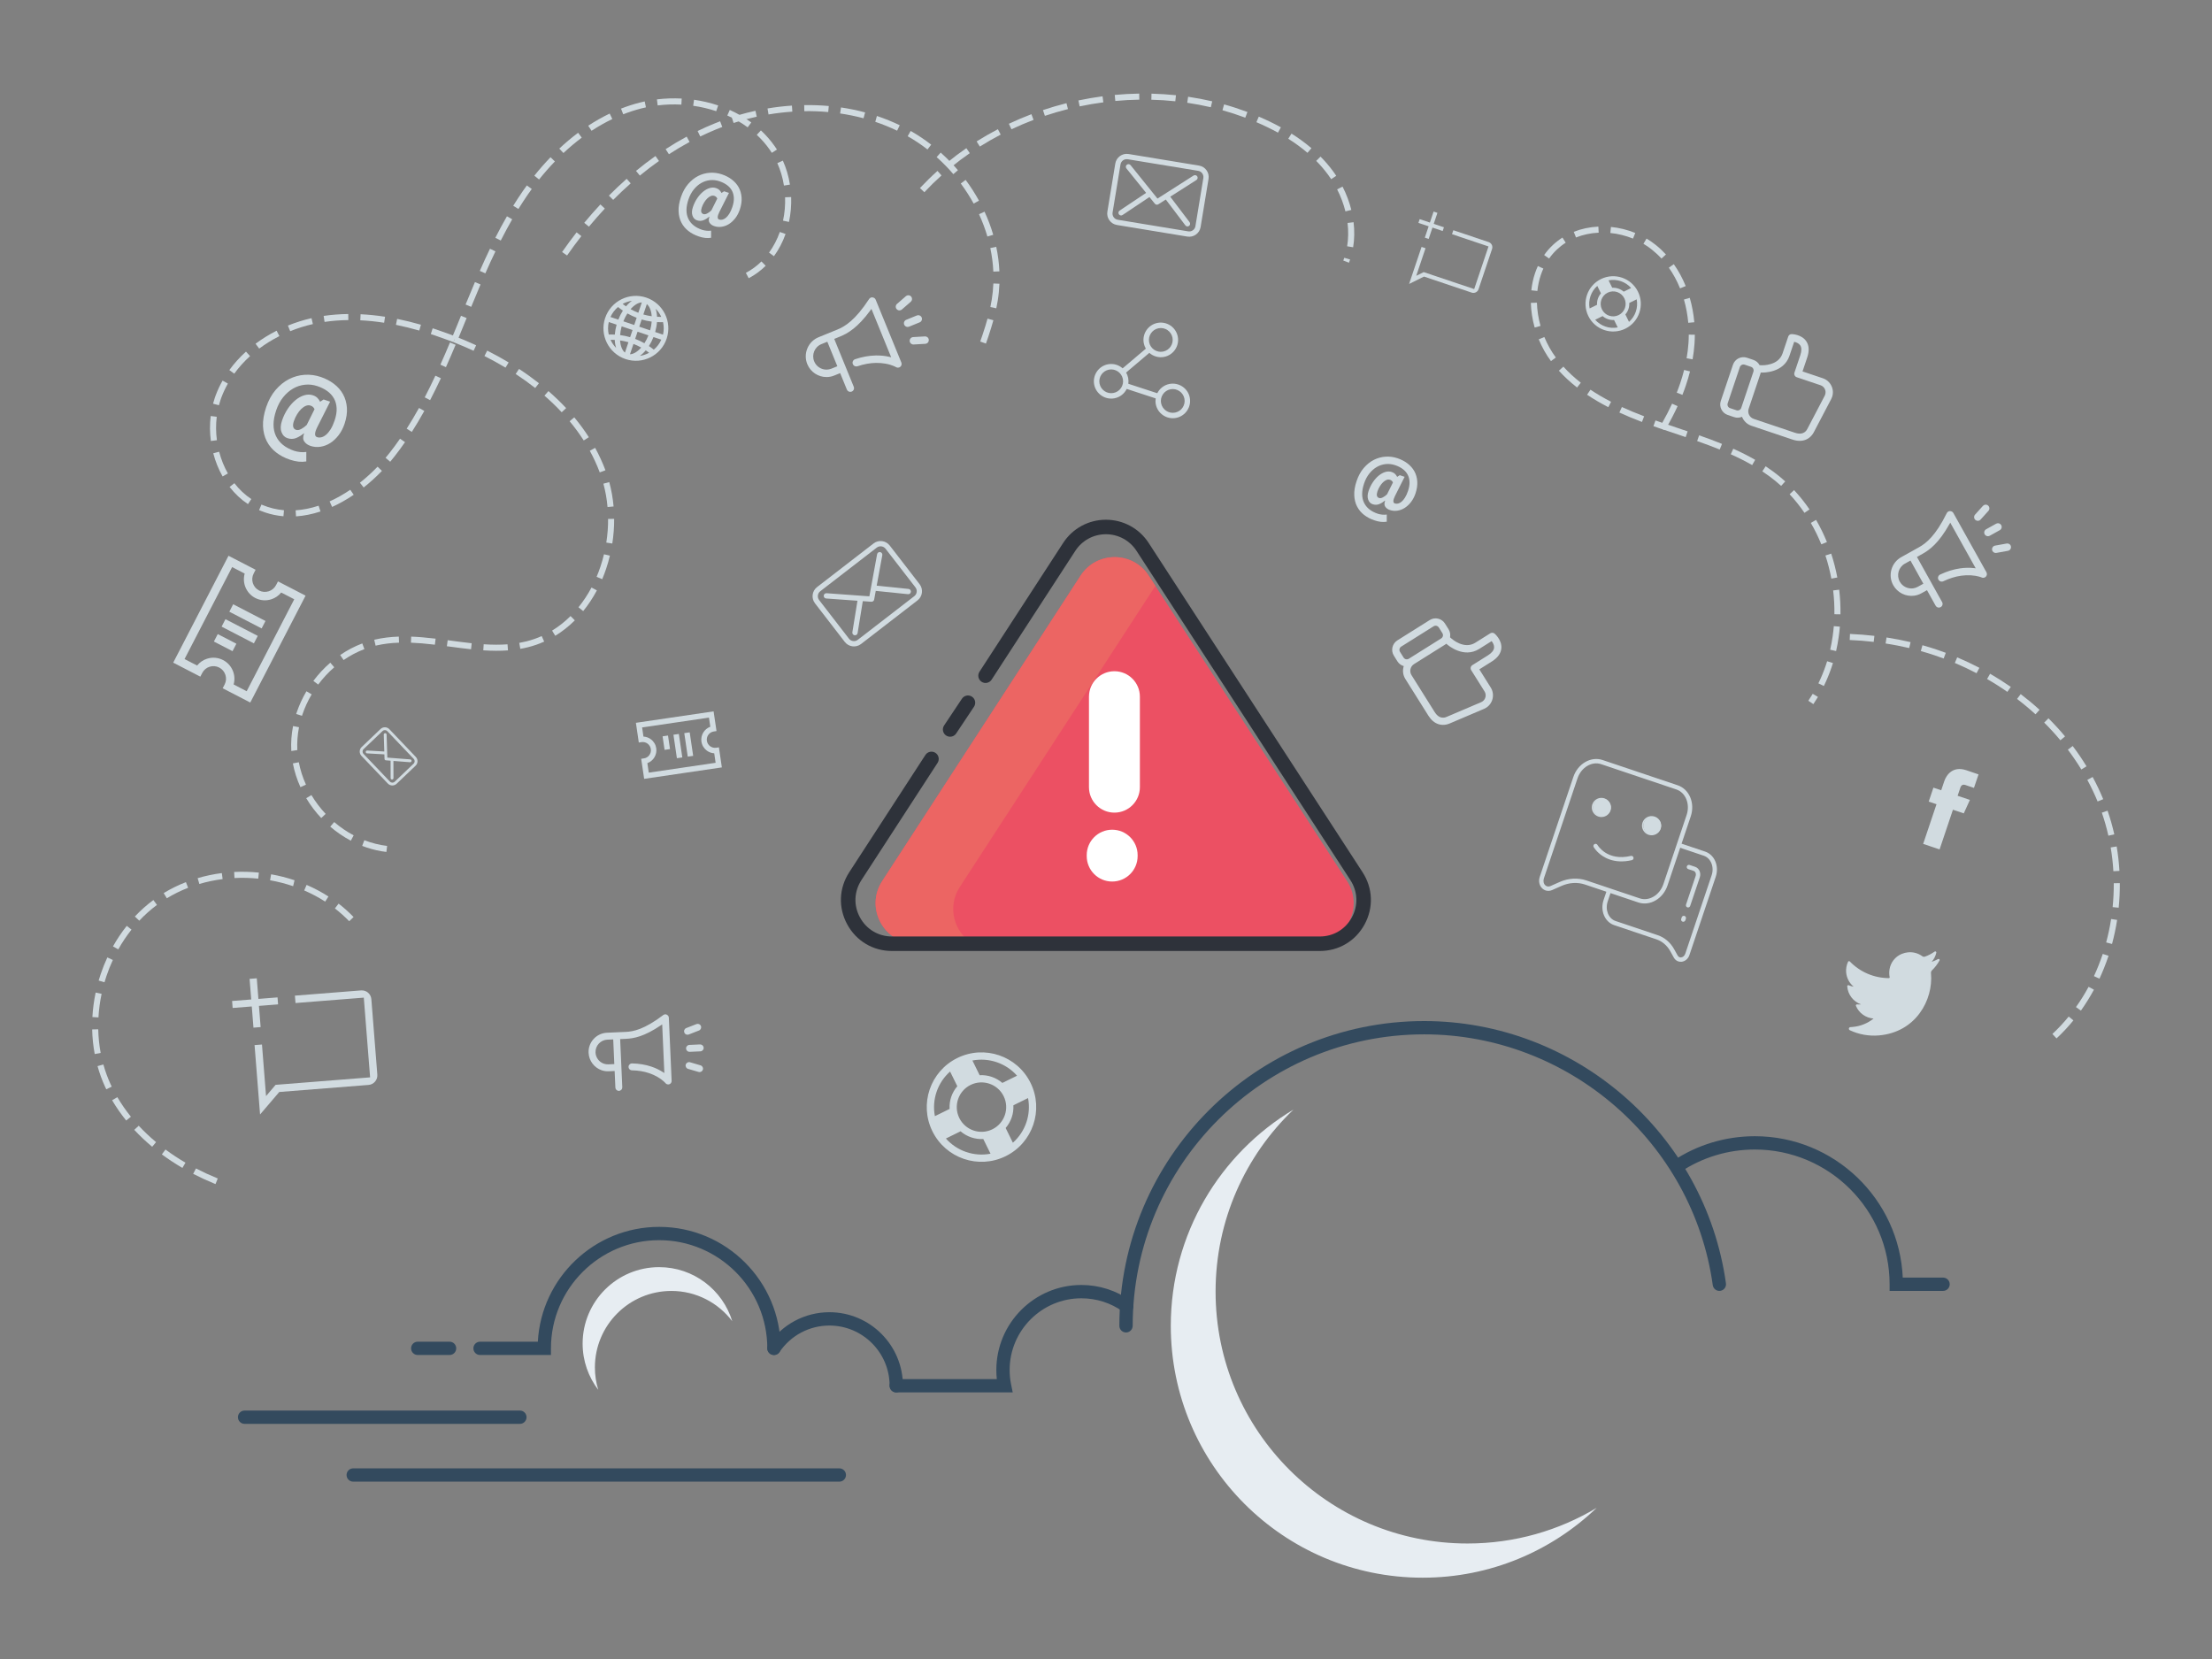 <?xml version="1.0" encoding="utf-8"?>
<!-- Generator: Adobe Illustrator 21.0.2, SVG Export Plug-In . SVG Version: 6.00 Build 0)  -->
<svg version="1.1" id="Layer_1" xmlns="http://www.w3.org/2000/svg" xmlns:xlink="http://www.w3.org/1999/xlink" x="0px" y="0px"
	 viewBox="0 0 120 90" style="enable-background:new 0 0 120 90;" xml:space="preserve">
<rect x="0" y="0" width="120" height="90" fill="#808080" stroke="none"/>
<style type="text/css">
	.st0{fill:#334A5E;}
	.st1{fill:#E7EDF2;}
	.st2{fill:#EC5063;}
	.st3{fill:#EC6563;}
	.st4{fill:#2E323A;}
	.st5{fill:#FFFFFF;}
	.st6{fill:#D1DBE0;}
</style>
<g>
	<g>
		<path class="st0" d="M61.086,72.286c-0.2,0-0.361-0.161-0.361-0.361c0-9.116,7.417-16.533,16.533-16.533
			c8.203,0,15.242,6.117,16.374,14.228c0.028,0.197-0.11,0.38-0.308,0.407c-0.194,0.029-0.38-0.11-0.407-0.308
			c-1.082-7.756-7.814-13.606-15.658-13.606c-8.718,0-15.811,7.093-15.811,15.811C61.447,72.124,61.285,72.286,61.086,72.286z"/>
	</g>
	<g>
		<path class="st0" d="M105.41,70.031h-2.9v-0.361c0-4.03-3.279-7.309-7.309-7.309c-1.446,0-2.843,0.421-4.041,1.218
			c-0.166,0.11-0.39,0.066-0.501-0.101c-0.11-0.166-0.065-0.39,0.101-0.501c1.317-0.876,2.852-1.338,4.441-1.338
			c4.307,0,7.834,3.409,8.023,7.67h2.186c0.2,0,0.361,0.161,0.361,0.361S105.61,70.031,105.41,70.031z"/>
	</g>
	<g>
		<path class="st0" d="M54.94,75.537h-6.318c-0.2,0-0.361-0.162-0.361-0.361c0-0.2,0.161-0.361,0.361-0.361h5.455
			c-0.018-0.164-0.026-0.33-0.026-0.495c0-2.542,2.068-4.611,4.611-4.611c0.964,0,1.888,0.295,2.671,0.852
			c0.163,0.116,0.2,0.341,0.085,0.504c-0.116,0.162-0.341,0.2-0.504,0.085c-0.66-0.47-1.439-0.718-2.252-0.718
			c-2.144,0-3.889,1.744-3.889,3.889c0,0.264,0.026,0.528,0.079,0.784L54.94,75.537z"/>
	</g>
	<g>
		<path class="st0" d="M41.987,73.508c-0.2,0-0.361-0.161-0.361-0.361c0-3.236-2.633-5.868-5.869-5.868
			c-3.236,0-5.868,2.633-5.868,5.868v0.361h-3.847c-0.2,0-0.361-0.161-0.361-0.361c0-0.2,0.162-0.361,0.361-0.361h3.135
			c0.188-3.467,3.068-6.229,6.581-6.229c3.634,0,6.591,2.956,6.591,6.59C42.348,73.347,42.186,73.508,41.987,73.508z"/>
	</g>
	<g>
		<path class="st0" d="M48.622,75.537c-0.2,0-0.361-0.162-0.361-0.361c0-1.801-1.465-3.266-3.266-3.266
			c-1.087,0-2.1,0.538-2.708,1.44c-0.111,0.165-0.336,0.208-0.501,0.097c-0.165-0.112-0.209-0.336-0.097-0.501
			c0.744-1.101,1.98-1.759,3.307-1.759c2.199,0,3.988,1.789,3.988,3.988C48.983,75.376,48.822,75.537,48.622,75.537z"/>
	</g>
	<g>
		<path class="st1" d="M70.171,60.194c-2.602,2.488-4.226,5.991-4.226,9.875c0,7.547,6.118,13.665,13.665,13.665
			c2.563,0,4.96-0.707,7.009-1.934c-2.453,2.346-5.776,3.789-9.439,3.789c-7.547,0-13.665-6.118-13.665-13.665
			C63.515,66.941,66.185,62.581,70.171,60.194z"/>
	</g>
	<g>
		<path class="st1" d="M36.423,70.033c-2.292,0-4.15,1.858-4.15,4.15c0,0.423,0.064,0.831,0.182,1.216
			c-0.53-0.697-0.848-1.564-0.848-2.507c0-2.292,1.858-4.15,4.15-4.15c1.869,0,3.448,1.236,3.968,2.934
			C38.967,70.679,37.772,70.033,36.423,70.033z"/>
	</g>
	<g>
		<path class="st0" d="M24.389,73.508h-1.727c-0.2,0-0.361-0.161-0.361-0.361c0-0.2,0.161-0.361,0.361-0.361h1.727
			c0.2,0,0.361,0.162,0.361,0.361C24.75,73.347,24.589,73.508,24.389,73.508z"/>
	</g>
	<g>
		<path class="st0" d="M28.204,77.244H13.269c-0.2,0-0.361-0.161-0.361-0.361s0.161-0.361,0.361-0.361h14.935
			c0.2,0,0.361,0.161,0.361,0.361S28.404,77.244,28.204,77.244z"/>
	</g>
	<g>
		<path class="st0" d="M45.533,80.379H19.162c-0.2,0-0.361-0.161-0.361-0.361s0.161-0.361,0.361-0.361h26.371
			c0.2,0,0.361,0.161,0.361,0.361S45.733,80.379,45.533,80.379z"/>
	</g>
	<g>
		<g>
			<path class="st2" d="M62.315,31.227l10.763,16.57c0.951,1.465-0.1,3.401-1.846,3.401H49.706c-1.747,0-2.798-1.936-1.846-3.401
				l10.763-16.57C59.491,29.891,61.447,29.891,62.315,31.227z"/>
		</g>
		<g>
			<path class="st3" d="M52.07,48.116l10.608-16.33l-0.363-0.559c-0.868-1.336-2.825-1.336-3.693,0l-10.763,16.57
				c-0.951,1.465,0.1,3.401,1.846,3.401h3.063C51.773,50.588,51.354,49.219,52.07,48.116z"/>
		</g>
		<g>
			<path class="st4" d="M71.598,51.591H48.392c-1.031,0-1.94-0.541-2.432-1.447c-0.492-0.905-0.45-1.963,0.112-2.827l4.131-6.36
				c0.118-0.182,0.362-0.235,0.544-0.116c0.182,0.118,0.234,0.362,0.116,0.544l-4.131,6.36c-0.402,0.619-0.432,1.375-0.08,2.023
				c0.352,0.648,1.003,1.036,1.74,1.036h23.206c0.737,0,1.388-0.387,1.74-1.036c0.352-0.648,0.322-1.404-0.08-2.023L61.655,29.883
				c-0.367-0.564-0.987-0.901-1.66-0.901c-0.673,0-1.294,0.337-1.66,0.901l-4.54,6.988c-0.118,0.182-0.361,0.235-0.544,0.116
				c-0.182-0.118-0.234-0.362-0.116-0.544l4.54-6.988c0.512-0.789,1.38-1.26,2.32-1.26c0.94,0,1.808,0.471,2.32,1.26l11.603,17.862
				c0.561,0.864,0.603,1.921,0.112,2.827C73.538,51.05,72.629,51.591,71.598,51.591z"/>
		</g>
		<path class="st5" d="M60.457,36.414c-0.763,0-1.381,0.618-1.381,1.381v4.909c0,0.763,0.618,1.381,1.381,1.381
			c0.763,0,1.381-0.618,1.381-1.381v-4.909C61.838,37.033,61.22,36.414,60.457,36.414z M60.335,45.011
			c-0.763,0-1.381,0.618-1.381,1.381v0.05c0,0.763,0.618,1.381,1.381,1.381c0.763,0,1.381-0.618,1.381-1.381v-0.05
			C61.716,45.629,61.098,45.011,60.335,45.011z"/>
		<g>
			<path class="st4" d="M51.544,39.967c-0.075,0-0.151-0.022-0.218-0.066c-0.181-0.12-0.229-0.365-0.109-0.545l0.968-1.452
				c0.12-0.18,0.364-0.23,0.545-0.109c0.181,0.12,0.229,0.365,0.109,0.545l-0.968,1.452C51.796,39.906,51.672,39.967,51.544,39.967z
				"/>
		</g>
	</g>
	<g>
		<g>
			<g>
				<path class="st6" d="M91.54,49.224c-0.062-0.021-0.095-0.088-0.074-0.15l0.52-1.546c0.041-0.121-0.005-0.247-0.102-0.28
					l-0.299-0.1c-0.062-0.021-0.095-0.088-0.074-0.15c0.021-0.062,0.088-0.095,0.15-0.074l0.299,0.1
					c0.221,0.074,0.334,0.334,0.251,0.579l-0.52,1.546C91.669,49.211,91.602,49.245,91.54,49.224z"/>
			</g>
			<g>
				<path class="st6" d="M91.279,50c-0.062-0.021-0.095-0.088-0.074-0.15l0.029-0.088c0.021-0.062,0.088-0.095,0.15-0.074
					c0.062,0.021,0.095,0.088,0.075,0.15l-0.029,0.088C91.408,49.987,91.341,50.021,91.279,50z"/>
			</g>
			<g>
				<path class="st6" d="M92.502,46.198l-1.389-0.467l-0.075,0.224l1.389,0.467c0.389,0.131,0.581,0.61,0.427,1.067l-1.429,4.249
					c-0.038,0.113-0.128,0.192-0.228,0.201c-0.045,0.004-0.131-0.004-0.186-0.104l-0.191-0.345c-0.2-0.362-0.516-0.631-0.887-0.756
					l-2.287-0.769c-0.389-0.131-0.581-0.61-0.427-1.068l0.188-0.559l-0.224-0.075l-0.188,0.559
					c-0.196,0.581,0.063,1.195,0.576,1.367l2.287,0.769c0.315,0.106,0.584,0.335,0.755,0.646l0.191,0.345
					c0.056,0.101,0.14,0.172,0.24,0.206c0.055,0.018,0.114,0.025,0.175,0.02c0.194-0.018,0.363-0.159,0.431-0.362l1.429-4.249
					C93.273,46.984,93.015,46.371,92.502,46.198z"/>
			</g>
			<g>
				<path class="st6" d="M83.847,48.306c-0.062-0.021-0.121-0.055-0.173-0.103c-0.165-0.151-0.222-0.399-0.143-0.632l1.823-5.423
					c0.242-0.718,0.952-1.13,1.584-0.918l4.076,1.371c0.632,0.212,0.95,0.97,0.708,1.688l-1.261,3.751
					c-0.242,0.718-0.952,1.13-1.584,0.918l-2.891-0.972c-0.406-0.136-0.859-0.11-1.276,0.075l-0.502,0.222
					C84.087,48.337,83.961,48.344,83.847,48.306z M86.863,41.456c-0.508-0.171-1.084,0.174-1.284,0.769l-1.823,5.423
					c-0.048,0.144-0.018,0.294,0.078,0.381c0.076,0.069,0.178,0.084,0.278,0.039l0.502-0.222c0.472-0.209,0.986-0.238,1.448-0.083
					l2.891,0.972c0.508,0.171,1.084-0.174,1.284-0.769l1.261-3.751c0.2-0.595-0.051-1.218-0.559-1.388L86.863,41.456z"/>
			</g>
			<g>
				<path class="st6" d="M87.341,46.633c-0.159-0.053-0.29-0.122-0.396-0.191c-0.332-0.217-0.483-0.478-0.489-0.489
					c-0.032-0.057-0.012-0.129,0.045-0.161c0.056-0.032,0.129-0.012,0.161,0.044c0.022,0.037,0.534,0.897,1.812,0.597
					c0.064-0.015,0.127,0.024,0.142,0.088c0.015,0.064-0.025,0.127-0.088,0.142C88.033,46.778,87.639,46.733,87.341,46.633z"/>
			</g>
			<g>
				
					<ellipse transform="matrix(0.319 -0.948 0.948 0.319 17.667 112.188)" class="st6" cx="86.875" cy="43.804" rx="0.482" ry="0.482"/>
			</g>
			<g>
				<path class="st6" d="M86.709,44.298c-0.273-0.092-0.42-0.388-0.328-0.66c0.092-0.272,0.388-0.419,0.66-0.328
					c0.272,0.092,0.419,0.388,0.328,0.66C87.278,44.243,86.982,44.39,86.709,44.298z M87.016,43.385
					c-0.231-0.078-0.483,0.047-0.56,0.278c-0.078,0.231,0.047,0.483,0.278,0.56c0.231,0.078,0.482-0.047,0.56-0.278
					C87.372,43.714,87.248,43.463,87.016,43.385z"/>
			</g>
			<g>
				
					<ellipse transform="matrix(0.319 -0.948 0.948 0.319 18.585 115.442)" class="st6" cx="89.598" cy="44.792" rx="0.482" ry="0.482"/>
			</g>
			<g>
				<path class="st6" d="M89.432,45.287c-0.273-0.092-0.419-0.388-0.328-0.66c0.092-0.273,0.388-0.42,0.66-0.328
					c0.273,0.092,0.42,0.388,0.328,0.66C90.001,45.231,89.705,45.378,89.432,45.287z M89.739,44.373
					c-0.231-0.078-0.482,0.047-0.56,0.278c-0.078,0.231,0.047,0.483,0.278,0.56c0.231,0.078,0.482-0.047,0.56-0.278
					C90.095,44.702,89.971,44.451,89.739,44.373z"/>
			</g>
		</g>
		<g>
			<path class="st6" d="M12.08,37.338l0.105-0.203c0.084-0.162,0.1-0.347,0.044-0.521c-0.056-0.174-0.175-0.316-0.337-0.4
				c-0.162-0.084-0.347-0.099-0.52-0.044c-0.175,0.055-0.316,0.175-0.4,0.336l-0.105,0.202l-1.47-0.76l2.999-5.798l1.47,0.76
				l-0.105,0.203c-0.173,0.335-0.042,0.748,0.293,0.921c0.162,0.084,0.347,0.099,0.521,0.044c0.174-0.055,0.316-0.175,0.4-0.336
				l0.105-0.202l1.497,0.774l-3,5.798L12.08,37.338z M13.382,37.499l2.581-4.989l-0.708-0.366c-0.14,0.174-0.327,0.301-0.541,0.369
				c-0.29,0.092-0.598,0.066-0.868-0.074c-0.478-0.247-0.719-0.803-0.572-1.322l-0.681-0.353l-2.581,4.989l0.681,0.352
				c0.14-0.174,0.327-0.302,0.541-0.37c0.29-0.092,0.599-0.066,0.868,0.074c0.479,0.247,0.719,0.803,0.572,1.322L13.382,37.499z
				 M11.813,34.399l1.011,0.523l-0.21,0.404l-1.011-0.523L11.813,34.399z M12.231,33.59l1.753,0.907l-0.21,0.404l-1.752-0.907
				L12.231,33.59z M12.65,32.781l1.753,0.907l-0.21,0.404l-1.752-0.907L12.65,32.781z"/>
		</g>
		<g>
			<path class="st6" d="M34.784,41.164l0.147-0.022c0.118-0.017,0.222-0.079,0.293-0.175c0.071-0.096,0.101-0.213,0.083-0.331
				c-0.017-0.118-0.08-0.221-0.175-0.293c-0.096-0.071-0.213-0.101-0.331-0.084l-0.147,0.022l-0.157-1.069l4.215-0.621l0.158,1.069
				l-0.147,0.022c-0.243,0.036-0.412,0.263-0.376,0.506c0.017,0.118,0.08,0.222,0.175,0.293c0.096,0.071,0.213,0.101,0.331,0.084
				l0.147-0.022l0.16,1.088l-4.215,0.621L34.784,41.164z M35.195,41.915l3.627-0.534l-0.076-0.515
				c-0.145-0.008-0.284-0.058-0.402-0.146c-0.159-0.119-0.263-0.292-0.292-0.488c-0.051-0.348,0.151-0.687,0.482-0.807l-0.073-0.495
				l-3.627,0.534l0.073,0.495c0.145,0.008,0.285,0.058,0.402,0.146c0.16,0.119,0.263,0.292,0.292,0.488
				c0.051,0.348-0.151,0.687-0.482,0.807L35.195,41.915z M36.239,39.902l0.108,0.735l-0.294,0.043l-0.108-0.735L36.239,39.902z
				 M36.827,39.816l0.188,1.274l-0.294,0.043l-0.187-1.274L36.827,39.816z M37.416,39.729l0.188,1.275l-0.294,0.043l-0.188-1.274
				L37.416,39.729z"/>
		</g>
		<g>
			<path class="st6" d="M38.025,55.662c-0.02-0.051-0.062-0.091-0.115-0.109c-0.042-0.014-0.087-0.013-0.128,0.003l-0.553,0.216
				c-0.047,0.018-0.083,0.054-0.103,0.099c-0.02,0.046-0.021,0.097-0.003,0.143c0.021,0.052,0.063,0.093,0.115,0.11
				c0.022,0.007,0.045,0.01,0.068,0.009c0.021-0.001,0.041-0.005,0.06-0.013l0.553-0.216C38.015,55.867,38.063,55.758,38.025,55.662
				z M38.004,57.794l-0.57-0.167c-0.1-0.029-0.204,0.028-0.233,0.127c-0.028,0.097,0.024,0.198,0.12,0.23l0.579,0.169
				c0.018,0.006,0.039,0.008,0.059,0.007c0.081-0.003,0.149-0.058,0.172-0.136C38.16,57.93,38.107,57.829,38.004,57.794z
				 M38.125,56.975c0.034-0.037,0.052-0.085,0.049-0.135c-0.003-0.077-0.055-0.145-0.129-0.17c-0.022-0.007-0.045-0.01-0.068-0.01
				l-0.579,0.026c-0.104,0.005-0.184,0.092-0.179,0.196c0.003,0.077,0.055,0.145,0.129,0.17c0.022,0.007,0.045,0.01,0.067,0.009
				l0.58-0.026C38.045,57.034,38.091,57.012,38.125,56.975z M36.284,55.207c-0.003-0.07-0.044-0.132-0.128-0.17
				c-0.059-0.02-0.124-0.01-0.173,0.028c-1.023,0.777-1.622,0.897-2.03,0.915l-1.024,0.045c-0.279,0.012-0.536,0.133-0.725,0.339
				c-0.189,0.206-0.286,0.473-0.273,0.751c0.019,0.43,0.305,0.811,0.713,0.948c0.121,0.041,0.249,0.059,0.378,0.053l0.322-0.014
				l0.04,0.897c0.003,0.077,0.055,0.145,0.128,0.17c0.022,0.007,0.045,0.011,0.068,0.009c0.05-0.002,0.096-0.024,0.13-0.061
				s0.051-0.085,0.049-0.135l-0.116-2.612l0.326-0.015c0.402-0.018,0.979-0.117,1.888-0.736l0.067-0.046l0.117,2.639l-0.074-0.048
				c-0.189-0.122-0.4-0.223-0.628-0.3c-0.322-0.108-0.675-0.167-1.049-0.174c-0.051-0.001-0.098,0.018-0.135,0.053
				c-0.036,0.035-0.056,0.081-0.057,0.13c-0.001,0.083,0.05,0.156,0.128,0.182c0.018,0.006,0.037,0.009,0.056,0.01
				c0.336,0.006,0.649,0.057,0.933,0.153c0.158,0.053,0.308,0.12,0.448,0.2c0.297,0.17,0.437,0.339,0.44,0.342
				c0.022,0.028,0.051,0.049,0.085,0.061c0.022,0.007,0.046,0.011,0.069,0.01l0.058-0.012c0.076-0.028,0.125-0.103,0.121-0.185
				L36.284,55.207z M33.326,57.726l-0.321,0.014c-0.082,0.004-0.164-0.008-0.242-0.034c-0.261-0.088-0.444-0.331-0.456-0.605
				c-0.016-0.369,0.27-0.683,0.639-0.7l0.321-0.014L33.326,57.726z"/>
		</g>
		<g>
			<path class="st6" d="M107.857,27.429c-0.043-0.04-0.103-0.058-0.163-0.049c-0.047,0.007-0.09,0.029-0.122,0.065l-0.426,0.473
				c-0.036,0.04-0.054,0.091-0.051,0.145c0.003,0.054,0.026,0.103,0.066,0.139c0.045,0.04,0.105,0.058,0.164,0.05l0.07-0.023
				l0.051-0.042l0.426-0.473C107.946,27.631,107.94,27.504,107.857,27.429z M108.86,29.486l-0.627,0.113
				c-0.109,0.02-0.182,0.125-0.162,0.234c0.019,0.106,0.118,0.178,0.225,0.163l0.637-0.115l0.06-0.021
				c0.076-0.042,0.116-0.127,0.1-0.213C109.075,29.541,108.976,29.469,108.86,29.486z M108.583,28.641
				c0.015-0.052,0.009-0.106-0.018-0.153c-0.04-0.072-0.122-0.113-0.205-0.101l-0.07,0.023l-0.544,0.303
				c-0.097,0.054-0.132,0.177-0.078,0.274c0.04,0.072,0.123,0.113,0.205,0.101l0.069-0.023l0.544-0.303
				C108.534,28.736,108.568,28.694,108.583,28.641z M105.968,27.829c-0.037-0.066-0.106-0.105-0.204-0.102
				c-0.066,0.009-0.123,0.051-0.153,0.11c-0.608,1.236-1.126,1.639-1.508,1.852l-0.96,0.535c-0.261,0.145-0.451,0.385-0.533,0.673
				c-0.082,0.288-0.047,0.591,0.099,0.852c0.225,0.403,0.682,0.631,1.139,0.567c0.136-0.019,0.267-0.063,0.388-0.131l0.302-0.168
				l0.469,0.842c0.04,0.072,0.122,0.113,0.204,0.101l0.07-0.023c0.046-0.026,0.081-0.069,0.096-0.121
				c0.014-0.052,0.008-0.106-0.018-0.153l-1.365-2.449l0.306-0.171c0.377-0.21,0.882-0.582,1.458-1.613l0.043-0.076l1.38,2.476
				l-0.095-0.011c-0.24-0.027-0.491-0.022-0.746,0.014c-0.361,0.051-0.728,0.164-1.09,0.337c-0.049,0.024-0.086,0.064-0.103,0.116
				c-0.017,0.051-0.015,0.105,0.008,0.152c0.039,0.08,0.123,0.125,0.21,0.113l0.059-0.018c0.325-0.155,0.65-0.257,0.968-0.301
				c0.177-0.025,0.354-0.032,0.526-0.022c0.366,0.021,0.582,0.115,0.586,0.117c0.035,0.016,0.073,0.023,0.111,0.017l0.071-0.024
				l0.05-0.04c0.059-0.064,0.07-0.159,0.027-0.236L105.968,27.829z M104.341,31.666l-0.302,0.168
				c-0.077,0.043-0.161,0.071-0.248,0.083c-0.292,0.041-0.585-0.104-0.728-0.362c-0.193-0.346-0.069-0.785,0.277-0.978l0.302-0.168
				L104.341,31.666z"/>
		</g>
		<g>
			<path class="st6" d="M49.427,16.087c-0.038-0.045-0.095-0.07-0.155-0.069c-0.048,0.001-0.093,0.018-0.129,0.05l-0.48,0.418
				c-0.04,0.035-0.065,0.084-0.069,0.138c-0.004,0.053,0.014,0.105,0.049,0.146c0.04,0.045,0.097,0.071,0.156,0.07l0.072-0.015
				l0.056-0.035l0.48-0.418C49.491,16.299,49.5,16.171,49.427,16.087z M50.175,18.25l-0.636,0.037
				c-0.111,0.007-0.196,0.102-0.189,0.213c0.006,0.108,0.096,0.191,0.204,0.189l0.646-0.037l0.062-0.014
				c0.08-0.032,0.13-0.112,0.125-0.199C50.381,18.33,50.292,18.248,50.175,18.25z M50.001,17.378
				c0.021-0.049,0.021-0.104,0.001-0.154c-0.031-0.076-0.108-0.127-0.191-0.125l-0.072,0.015l-0.576,0.235
				c-0.103,0.042-0.153,0.16-0.111,0.263c0.031,0.076,0.108,0.127,0.191,0.125l0.072-0.015l0.576-0.235
				C49.942,17.467,49.981,17.428,50.001,17.378z M47.504,16.256c-0.028-0.07-0.092-0.117-0.19-0.126
				c-0.067,0.001-0.128,0.035-0.165,0.091c-0.753,1.154-1.315,1.492-1.721,1.657l-1.018,0.415c-0.277,0.113-0.494,0.327-0.61,0.604
				s-0.118,0.581-0.005,0.858c0.174,0.428,0.601,0.709,1.062,0.7c0.138-0.003,0.272-0.03,0.401-0.083l0.32-0.13l0.364,0.892
				c0.031,0.076,0.108,0.127,0.191,0.125l0.072-0.015c0.049-0.021,0.088-0.059,0.11-0.108c0.02-0.049,0.021-0.104,0.001-0.154
				l-1.059-2.596l0.325-0.133c0.399-0.163,0.946-0.472,1.642-1.425l0.051-0.07l1.071,2.624l-0.093-0.022
				c-0.235-0.056-0.485-0.081-0.742-0.076c-0.365,0.007-0.743,0.075-1.123,0.203c-0.051,0.017-0.093,0.053-0.117,0.102
				c-0.023,0.048-0.027,0.102-0.01,0.152c0.029,0.084,0.107,0.139,0.195,0.138l0.061-0.01c0.341-0.115,0.676-0.176,0.997-0.182
				c0.179-0.003,0.355,0.011,0.525,0.041c0.361,0.065,0.564,0.185,0.567,0.187c0.032,0.02,0.07,0.031,0.108,0.031l0.073-0.015
				l0.055-0.033c0.066-0.056,0.089-0.149,0.056-0.231L47.504,16.256z M45.425,19.869l-0.32,0.13
				c-0.082,0.033-0.169,0.051-0.257,0.053c-0.295,0.006-0.568-0.174-0.679-0.447c-0.15-0.367,0.026-0.788,0.393-0.937l0.32-0.13
				L45.425,19.869z"/>
		</g>
		<g>
			<path class="st6" d="M39.281,10.376l0.265,0.089l-0.524,1.041c-0.114,0.232-0.116,0.367-0.007,0.404
				c0.054,0.018,0.111,0.02,0.175,0.005s0.126-0.048,0.19-0.101c0.064-0.053,0.126-0.127,0.186-0.223
				c0.06-0.096,0.115-0.216,0.164-0.36c0.062-0.184,0.089-0.351,0.081-0.501c-0.008-0.15-0.044-0.282-0.109-0.398
				c-0.065-0.116-0.155-0.215-0.27-0.298c-0.115-0.083-0.248-0.15-0.401-0.201c-0.171-0.057-0.342-0.077-0.513-0.059
				c-0.171,0.018-0.332,0.071-0.481,0.157s-0.284,0.205-0.405,0.355c-0.12,0.15-0.215,0.329-0.285,0.537
				c-0.137,0.409-0.141,0.754-0.009,1.036c0.131,0.282,0.38,0.484,0.746,0.607c0.069,0.023,0.149,0.04,0.24,0.05
				c0.09,0.009,0.175,0.008,0.253-0.004L38.576,12.9c-0.101,0.016-0.206,0.019-0.315,0.008c-0.109-0.012-0.228-0.039-0.356-0.082
				c-0.211-0.071-0.397-0.169-0.559-0.295c-0.161-0.125-0.288-0.277-0.38-0.455c-0.092-0.178-0.143-0.382-0.153-0.613
				c-0.01-0.231,0.032-0.486,0.127-0.767c0.094-0.28,0.223-0.517,0.387-0.708c0.164-0.192,0.346-0.338,0.547-0.441
				c0.201-0.102,0.412-0.16,0.634-0.175c0.222-0.015,0.44,0.014,0.654,0.086c0.203,0.068,0.383,0.162,0.541,0.282
				c0.157,0.12,0.281,0.261,0.371,0.423c0.09,0.162,0.142,0.345,0.157,0.548c0.015,0.203-0.017,0.422-0.096,0.657
				c-0.059,0.176-0.14,0.331-0.243,0.465c-0.103,0.133-0.217,0.239-0.341,0.318c-0.125,0.079-0.257,0.129-0.396,0.15
				c-0.139,0.021-0.276,0.01-0.409-0.035c-0.11-0.037-0.193-0.096-0.25-0.178s-0.06-0.191-0.008-0.328l-0.012-0.004
				c-0.096,0.081-0.199,0.144-0.311,0.19c-0.112,0.045-0.231,0.047-0.356,0.005c-0.115-0.039-0.195-0.122-0.241-0.251
				c-0.046-0.128-0.039-0.283,0.022-0.465c0.06-0.179,0.139-0.34,0.236-0.483c0.097-0.143,0.203-0.261,0.318-0.355
				c0.115-0.094,0.233-0.159,0.355-0.195c0.122-0.036,0.239-0.035,0.352,0.003c0.074,0.025,0.134,0.06,0.178,0.105
				c0.045,0.045,0.082,0.098,0.112,0.158L39.281,10.376z M38.912,10.772c-0.03-0.071-0.083-0.12-0.16-0.146
				c-0.061-0.021-0.125-0.018-0.19,0.009c-0.065,0.026-0.129,0.07-0.191,0.129c-0.062,0.06-0.119,0.133-0.172,0.219
				c-0.053,0.086-0.096,0.179-0.13,0.279c-0.031,0.092-0.039,0.168-0.026,0.229c0.014,0.06,0.053,0.101,0.117,0.123
				c0.059,0.02,0.129,0.007,0.211-0.037c0.082-0.044,0.156-0.099,0.222-0.165L38.912,10.772z"/>
		</g>
		<g>
			<path class="st6" d="M75.936,25.778l0.265,0.089l-0.524,1.041c-0.114,0.232-0.116,0.367-0.007,0.404
				c0.054,0.018,0.111,0.02,0.175,0.005c0.063-0.015,0.126-0.048,0.19-0.101c0.064-0.053,0.126-0.127,0.186-0.223
				c0.06-0.096,0.115-0.216,0.164-0.36c0.062-0.184,0.089-0.351,0.081-0.501c-0.008-0.15-0.044-0.282-0.109-0.398
				s-0.155-0.215-0.27-0.298c-0.115-0.083-0.248-0.15-0.401-0.201c-0.171-0.057-0.342-0.077-0.513-0.059
				c-0.171,0.018-0.332,0.071-0.481,0.157s-0.284,0.205-0.405,0.355c-0.12,0.15-0.215,0.329-0.285,0.537
				c-0.137,0.409-0.141,0.754-0.009,1.036c0.131,0.282,0.38,0.484,0.746,0.607c0.069,0.023,0.149,0.04,0.24,0.05
				c0.09,0.009,0.175,0.008,0.253-0.004l-0.001,0.388c-0.101,0.016-0.206,0.019-0.315,0.008c-0.109-0.012-0.228-0.039-0.356-0.082
				c-0.211-0.071-0.397-0.169-0.559-0.295c-0.161-0.125-0.288-0.277-0.38-0.455c-0.092-0.178-0.143-0.382-0.153-0.613
				c-0.01-0.231,0.032-0.486,0.127-0.767c0.094-0.28,0.223-0.517,0.387-0.708c0.164-0.192,0.346-0.338,0.547-0.441
				c0.201-0.102,0.412-0.16,0.634-0.175c0.222-0.015,0.44,0.014,0.654,0.086c0.203,0.068,0.383,0.162,0.541,0.282
				c0.157,0.12,0.281,0.261,0.371,0.423c0.09,0.162,0.142,0.345,0.157,0.548c0.015,0.203-0.017,0.422-0.096,0.657
				c-0.059,0.176-0.14,0.331-0.243,0.465c-0.103,0.133-0.217,0.239-0.341,0.318c-0.125,0.079-0.257,0.129-0.396,0.15
				c-0.139,0.021-0.276,0.01-0.409-0.035c-0.11-0.037-0.193-0.096-0.25-0.178s-0.06-0.191-0.008-0.328l-0.012-0.004
				c-0.096,0.081-0.199,0.144-0.311,0.19c-0.112,0.045-0.231,0.047-0.356,0.005c-0.115-0.039-0.195-0.122-0.241-0.251
				c-0.046-0.128-0.039-0.283,0.022-0.465c0.06-0.179,0.139-0.34,0.236-0.483c0.097-0.143,0.203-0.261,0.318-0.355
				c0.115-0.094,0.233-0.159,0.355-0.195c0.122-0.036,0.239-0.035,0.352,0.003c0.075,0.025,0.134,0.06,0.178,0.105
				c0.045,0.045,0.082,0.098,0.112,0.158L75.936,25.778z M75.567,26.174c-0.03-0.071-0.083-0.12-0.16-0.146
				c-0.061-0.021-0.125-0.018-0.19,0.009c-0.065,0.026-0.129,0.07-0.191,0.129c-0.062,0.06-0.119,0.133-0.172,0.219
				c-0.053,0.086-0.096,0.179-0.13,0.279c-0.031,0.092-0.039,0.168-0.026,0.229c0.014,0.06,0.053,0.101,0.117,0.123
				c0.059,0.02,0.129,0.007,0.211-0.037c0.082-0.044,0.156-0.099,0.222-0.165L75.567,26.174z"/>
		</g>
		<g>
			<path class="st6" d="M17.555,21.671l0.353,0.119l-0.699,1.387c-0.152,0.309-0.155,0.489-0.008,0.538
				c0.071,0.024,0.148,0.027,0.232,0.007c0.084-0.019,0.168-0.064,0.253-0.134c0.085-0.07,0.168-0.169,0.249-0.297
				c0.08-0.128,0.153-0.288,0.218-0.48c0.082-0.245,0.119-0.468,0.109-0.667s-0.059-0.376-0.146-0.53s-0.207-0.287-0.359-0.397
				c-0.153-0.111-0.331-0.2-0.534-0.268c-0.228-0.077-0.456-0.103-0.683-0.078c-0.228,0.024-0.442,0.094-0.641,0.209
				c-0.199,0.115-0.379,0.273-0.539,0.472c-0.16,0.2-0.287,0.438-0.38,0.716c-0.183,0.544-0.187,1.005-0.012,1.38
				c0.175,0.375,0.506,0.645,0.993,0.809c0.093,0.031,0.199,0.053,0.32,0.066c0.12,0.013,0.233,0.011,0.337-0.006l-0.001,0.516
				c-0.134,0.022-0.274,0.026-0.419,0.011c-0.145-0.015-0.304-0.052-0.475-0.109c-0.281-0.094-0.529-0.225-0.744-0.393
				c-0.215-0.167-0.384-0.369-0.506-0.607c-0.122-0.237-0.19-0.509-0.204-0.817c-0.013-0.307,0.043-0.648,0.168-1.022
				c0.126-0.373,0.297-0.688,0.516-0.943c0.219-0.255,0.461-0.451,0.729-0.587c0.268-0.136,0.549-0.214,0.844-0.233
				c0.296-0.019,0.586,0.019,0.871,0.115c0.27,0.091,0.51,0.216,0.72,0.376c0.21,0.16,0.374,0.348,0.494,0.564
				c0.119,0.217,0.189,0.46,0.209,0.73c0.02,0.27-0.023,0.562-0.128,0.875c-0.079,0.235-0.187,0.441-0.324,0.619
				c-0.137,0.178-0.289,0.319-0.454,0.424c-0.166,0.105-0.342,0.171-0.528,0.2c-0.186,0.028-0.368,0.013-0.545-0.047
				c-0.146-0.049-0.257-0.128-0.333-0.237c-0.076-0.109-0.08-0.254-0.011-0.437l-0.016-0.005c-0.128,0.108-0.266,0.192-0.415,0.253
				c-0.149,0.06-0.307,0.063-0.475,0.007c-0.153-0.051-0.26-0.163-0.321-0.334c-0.062-0.171-0.052-0.378,0.03-0.619
				c0.08-0.238,0.185-0.452,0.314-0.643c0.129-0.19,0.27-0.348,0.423-0.473c0.153-0.125,0.311-0.211,0.473-0.259
				c0.163-0.048,0.319-0.047,0.469,0.003c0.099,0.033,0.179,0.08,0.238,0.139c0.06,0.06,0.109,0.13,0.149,0.211L17.555,21.671z
				 M17.063,22.199c-0.039-0.095-0.11-0.16-0.214-0.195c-0.082-0.028-0.166-0.024-0.253,0.011c-0.087,0.035-0.172,0.093-0.254,0.172
				c-0.082,0.08-0.158,0.177-0.228,0.292c-0.07,0.115-0.128,0.239-0.173,0.372c-0.041,0.123-0.053,0.224-0.034,0.305
				c0.019,0.081,0.071,0.135,0.156,0.164c0.078,0.026,0.172,0.01,0.281-0.049c0.109-0.059,0.208-0.132,0.296-0.219L17.063,22.199z"
				/>
		</g>
		<g>
			<path class="st6" d="M98.89,20.521l-1.104-0.371l0.255-0.757c0.122-0.363,0.102-0.663-0.059-0.892
				c-0.254-0.361-0.759-0.376-0.781-0.376c-0.086-0.002-0.164,0.053-0.191,0.135l-0.307,0.913c-0.227,0.676-1.102,0.644-1.138,0.641
				l-0.006,0l-0.1-0.002c-0.07-0.132-0.188-0.237-0.339-0.288l-0.344-0.116c-0.315-0.107-0.657,0.063-0.763,0.378l-0.661,1.964
				c-0.106,0.315,0.064,0.657,0.379,0.763l0.344,0.116c0.145,0.049,0.297,0.039,0.428-0.018c0.087,0.22,0.266,0.404,0.508,0.485
				l2.235,0.752c0.518,0.174,0.959,0.006,1.179-0.45l0.865-1.651l0.047-0.089c0.021-0.041,0.041-0.085,0.056-0.13
				C99.531,21.114,99.306,20.661,98.89,20.521z M94.462,22.127c-0.036,0.108-0.153,0.166-0.262,0.13l-0.344-0.116
				c-0.108-0.036-0.166-0.153-0.13-0.262l0.661-1.965c0.036-0.108,0.153-0.166,0.262-0.13l0.344,0.116
				c0.108,0.036,0.166,0.153,0.13,0.261L94.462,22.127z M98.985,21.478l-0.913,1.743l-0.003,0.006
				c-0.049,0.103-0.198,0.416-0.697,0.249l-2.235-0.752c-0.226-0.076-0.349-0.323-0.273-0.549l0.634-1.887
				c0.008-0.025,0.015-0.051,0.02-0.077l0.03,0.001c0.088,0.004,1.212,0.034,1.53-0.911l0.255-0.758
				c0.112,0.026,0.251,0.081,0.326,0.189c0.083,0.121,0.086,0.3,0.007,0.537l-0.318,0.945c-0.035,0.104,0.021,0.216,0.125,0.251
				l1.29,0.434c0.21,0.071,0.322,0.298,0.252,0.507C99.008,21.429,98.997,21.453,98.985,21.478z"/>
		</g>
		<g>
			<path class="st6" d="M80.872,37.298l-0.619-0.986l0.676-0.425c0.324-0.204,0.499-0.448,0.519-0.728
				c0.032-0.44-0.349-0.771-0.366-0.785c-0.065-0.056-0.161-0.062-0.234-0.017l-0.816,0.512c-0.604,0.379-1.26-0.2-1.287-0.225
				l-0.005-0.004l-0.076-0.065c0.029-0.147,0.004-0.303-0.08-0.438l-0.193-0.308c-0.176-0.282-0.548-0.367-0.829-0.191l-1.755,1.102
				c-0.281,0.177-0.367,0.549-0.19,0.831l0.193,0.308c0.081,0.13,0.205,0.219,0.343,0.257c-0.072,0.225-0.05,0.481,0.086,0.697
				l1.254,1.998c0.291,0.463,0.738,0.612,1.197,0.398l1.715-0.73l0.093-0.039c0.043-0.019,0.085-0.04,0.125-0.065
				C80.992,38.163,81.105,37.669,80.872,37.298z M76.428,35.736c-0.097,0.061-0.224,0.032-0.285-0.065l-0.193-0.308
				c-0.061-0.097-0.032-0.224,0.065-0.285l1.756-1.102c0.097-0.061,0.224-0.031,0.285,0.065l0.193,0.308
				c0.061,0.097,0.032,0.224-0.065,0.285L76.428,35.736z M80.34,38.098l-1.81,0.771l-0.006,0.003
				c-0.103,0.048-0.417,0.197-0.697-0.249l-1.254-1.998c-0.127-0.202-0.065-0.471,0.137-0.598l1.686-1.058
				c0.022-0.014,0.044-0.03,0.064-0.047l0.023,0.019c0.065,0.059,0.917,0.794,1.761,0.264l0.677-0.425
				c0.07,0.091,0.143,0.222,0.133,0.353c-0.012,0.146-0.124,0.287-0.335,0.42l-0.844,0.53c-0.093,0.058-0.121,0.181-0.063,0.274
				l0.724,1.153c0.118,0.188,0.06,0.435-0.126,0.552C80.388,38.075,80.364,38.087,80.34,38.098z"/>
		</g>
		<g>
			<path class="st6" d="M65.048,8.984l-3.823-0.629c-0.341-0.056-0.664,0.176-0.721,0.517l-0.43,2.612
				c-0.056,0.341,0.176,0.664,0.517,0.721l3.821,0.629c0.341,0.056,0.664-0.175,0.72-0.517l0.43-2.611
				C65.621,9.364,65.389,9.04,65.048,8.984z M64.852,12.27c-0.031,0.185-0.206,0.311-0.391,0.281l-3.823-0.629
				c-0.185-0.031-0.311-0.206-0.281-0.391l0.43-2.611c0.03-0.185,0.206-0.311,0.391-0.281L65,9.267
				c0.185,0.031,0.311,0.206,0.281,0.391l-0.43,2.611L64.852,12.27z"/>
		</g>
		<g>
			<path class="st6" d="M63.486,10.671l1.42-0.906c0.066-0.043,0.086-0.131,0.043-0.198c-0.043-0.066-0.131-0.086-0.198-0.044
				l-1.958,1.25l-0.284-0.352l-0.002-0.004l-0.02-0.024l-1.155-1.435c-0.05-0.062-0.14-0.071-0.202-0.022
				c-0.062,0.05-0.071,0.14-0.021,0.202l1.068,1.325l-1.439,0.962c-0.065,0.044-0.083,0.132-0.039,0.199
				c0.023,0.034,0.059,0.056,0.096,0.062c0.035,0.006,0.071-0.001,0.103-0.022l1.46-0.975l0.293,0.363
				c0.023,0.029,0.055,0.046,0.089,0.051c0.033,0.006,0.07-0.001,0.1-0.021l0.405-0.258l1.061,1.402
				c0.023,0.031,0.056,0.049,0.091,0.055c0.038,0.006,0.077-0.002,0.11-0.027c0.063-0.047,0.075-0.138,0.028-0.201L63.486,10.671z"
				/>
		</g>
		<g>
			<path class="st6" d="M47.391,29.481l-3.066,2.368c-0.274,0.211-0.324,0.606-0.113,0.88l1.618,2.096
				c0.211,0.274,0.606,0.324,0.88,0.113l3.065-2.367c0.274-0.211,0.324-0.606,0.113-0.879l-1.618-2.095
				C48.059,29.321,47.664,29.269,47.391,29.481z M49.662,31.864c0.115,0.149,0.087,0.363-0.062,0.478l-3.066,2.368
				c-0.149,0.115-0.363,0.087-0.478-0.062l-1.618-2.095c-0.115-0.148-0.087-0.363,0.061-0.478l3.065-2.367
				c0.149-0.115,0.363-0.087,0.478,0.062L49.662,31.864L49.662,31.864z"/>
		</g>
		<g>
			<path class="st6" d="M47.56,31.773l0.305-1.656c0.014-0.078-0.037-0.152-0.115-0.167c-0.078-0.014-0.152,0.037-0.167,0.115
				l-0.42,2.285l-0.451-0.032l-0.004-0.001l-0.031-0.002l-1.837-0.133c-0.08-0.006-0.148,0.054-0.153,0.133
				c-0.006,0.08,0.054,0.148,0.133,0.153l1.697,0.122l-0.277,1.709c-0.012,0.078,0.04,0.151,0.119,0.164
				c0.041,0.006,0.081-0.005,0.111-0.028c0.028-0.021,0.048-0.053,0.054-0.09l0.282-1.733l0.465,0.033
				c0.037,0.002,0.071-0.009,0.098-0.03c0.027-0.021,0.047-0.052,0.053-0.088l0.087-0.472l1.75,0.179
				c0.038,0.004,0.074-0.008,0.102-0.029c0.03-0.023,0.05-0.058,0.055-0.099c0.008-0.078-0.05-0.149-0.128-0.157L47.56,31.773z"/>
		</g>
		<g>
			<path class="st6" d="M22.557,41.063l-1.435-1.505c-0.128-0.134-0.341-0.14-0.476-0.011l-1.028,0.981
				c-0.134,0.128-0.139,0.341-0.011,0.476l1.434,1.504c0.128,0.134,0.341,0.139,0.476,0.011l1.028-0.98
				C22.68,41.411,22.685,41.197,22.557,41.063z M21.412,42.408c-0.073,0.07-0.189,0.067-0.258-0.006l-1.435-1.505
				c-0.07-0.073-0.067-0.189,0.006-0.258l1.028-0.98c0.073-0.07,0.189-0.067,0.258,0.006l1.434,1.504
				c0.07,0.073,0.067,0.189-0.006,0.258L21.412,42.408L21.412,42.408z"/>
		</g>
		<g>
			<path class="st6" d="M21.343,41.281l0.901,0.07c0.042,0.003,0.079-0.028,0.083-0.071c0.003-0.042-0.028-0.079-0.071-0.083
				l-1.243-0.097l-0.008-0.243l0-0.002l-0.001-0.016l-0.031-0.988c-0.001-0.043-0.037-0.076-0.08-0.075
				c-0.043,0.001-0.076,0.037-0.074,0.08l0.029,0.913l-0.927-0.053c-0.042-0.002-0.078,0.03-0.081,0.072
				c-0.001,0.022,0.007,0.043,0.021,0.058c0.013,0.014,0.031,0.023,0.051,0.024l0.941,0.054l0.008,0.25
				c0.001,0.02,0.009,0.037,0.021,0.05c0.013,0.013,0.03,0.022,0.05,0.023l0.257,0.02l0.002,0.944c0,0.021,0.008,0.039,0.021,0.053
				c0.014,0.015,0.034,0.024,0.056,0.024c0.042,0,0.077-0.035,0.077-0.077L21.343,41.281z"/>
		</g>
		<g>
			<path class="st6" d="M35.058,16.144c-0.921-0.31-1.919,0.186-2.229,1.107c-0.31,0.921,0.186,1.919,1.107,2.229
				c0.921,0.31,1.919-0.186,2.229-1.107C36.475,17.452,35.979,16.454,35.058,16.144z M34.281,16.318
				c-0.044,0.031-0.087,0.066-0.131,0.105c-0.066,0.059-0.129,0.125-0.189,0.197c-0.062-0.042-0.124-0.087-0.184-0.133
				C33.933,16.401,34.104,16.344,34.281,16.318z M33.528,16.655c0.086,0.07,0.173,0.135,0.263,0.196
				c-0.095,0.148-0.179,0.313-0.248,0.489l-0.425-0.143C33.214,16.982,33.356,16.799,33.528,16.655z M33.025,18.149
				c-0.05-0.218-0.052-0.45,0.001-0.679l0.425,0.143c-0.051,0.182-0.084,0.363-0.098,0.539
				C33.245,18.146,33.136,18.145,33.025,18.149z M33.122,18.434c0.076-0.001,0.152,0.001,0.227,0.005
				c0.005,0.094,0.015,0.185,0.032,0.271c0.011,0.057,0.025,0.111,0.041,0.162C33.297,18.745,33.195,18.596,33.122,18.434z
				 M33.903,19.127c-0.152-0.124-0.244-0.364-0.264-0.659c0.154,0.022,0.305,0.055,0.453,0.097L33.903,19.127z M34.184,18.292
				c-0.177-0.052-0.359-0.09-0.543-0.114c0.011-0.152,0.039-0.312,0.084-0.474l0.59,0.199L34.184,18.292z M34.407,17.63l-0.59-0.199
				c0.062-0.156,0.137-0.3,0.219-0.428c0.162,0.092,0.33,0.171,0.502,0.237L34.407,17.63z M34.629,16.968
				c-0.144-0.055-0.284-0.121-0.42-0.196c0.195-0.223,0.412-0.359,0.609-0.366L34.629,16.968z M35.969,17.476
				c0.05,0.218,0.052,0.45-0.001,0.679l-0.425-0.143c0.051-0.182,0.085-0.363,0.098-0.539C35.749,17.479,35.859,17.48,35.969,17.476
				z M35.872,17.191c-0.076,0.001-0.152-0.001-0.227-0.005c-0.004-0.094-0.015-0.185-0.032-0.271
				c-0.011-0.057-0.025-0.111-0.041-0.162C35.698,16.88,35.799,17.029,35.872,17.191z M35.091,16.498
				c0.152,0.124,0.244,0.364,0.264,0.659c-0.154-0.022-0.305-0.055-0.453-0.097L35.091,16.498z M34.81,17.333
				c0.177,0.052,0.359,0.09,0.544,0.114c-0.012,0.152-0.039,0.312-0.084,0.474l-0.59-0.199L34.81,17.333z M34.588,17.994l0.59,0.199
				c-0.062,0.156-0.137,0.3-0.219,0.428c-0.162-0.092-0.33-0.172-0.502-0.237L34.588,17.994z M34.176,19.219l0.189-0.562
				c0.144,0.056,0.284,0.121,0.42,0.197C34.59,19.076,34.372,19.212,34.176,19.219z M34.713,19.307
				c0.044-0.031,0.087-0.066,0.13-0.105c0.066-0.059,0.129-0.125,0.189-0.197c0.063,0.042,0.124,0.087,0.184,0.133
				C35.061,19.223,34.891,19.281,34.713,19.307z M35.467,18.969c-0.085-0.07-0.173-0.135-0.263-0.196
				c0.095-0.148,0.179-0.313,0.247-0.489l0.425,0.143C35.78,18.643,35.639,18.826,35.467,18.969z"/>
		</g>
		<g>
			<path class="st6" d="M63.442,20.829c-0.297,0.058-0.533,0.251-0.66,0.503l-1.571-0.513c0.014-0.102,0.013-0.208-0.008-0.314
				c-0.021-0.107-0.059-0.205-0.112-0.295l1.26-1.067c0.211,0.186,0.504,0.277,0.802,0.219c0.507-0.1,0.841-0.594,0.741-1.103
				c-0.1-0.508-0.594-0.841-1.103-0.741c-0.508,0.099-0.841,0.594-0.741,1.102c0.021,0.107,0.059,0.206,0.112,0.295l-1.259,1.067
				c-0.211-0.188-0.504-0.277-0.802-0.219c-0.507,0.099-0.841,0.594-0.741,1.103c0.1,0.508,0.595,0.84,1.104,0.74
				c0.298-0.058,0.535-0.253,0.661-0.507l1.57,0.514c-0.015,0.103-0.014,0.211,0.007,0.317c0.099,0.507,0.593,0.841,1.102,0.741
				c0.509-0.1,0.841-0.594,0.741-1.103C64.446,21.062,63.951,20.73,63.442,20.829z M62.849,17.808
				c0.349-0.069,0.688,0.16,0.757,0.508c0.068,0.349-0.16,0.688-0.509,0.757c-0.349,0.069-0.688-0.159-0.757-0.508
				C62.273,18.216,62.501,17.876,62.849,17.808z M60.407,21.318c-0.349,0.069-0.688-0.159-0.757-0.508s0.159-0.688,0.508-0.757
				c0.349-0.069,0.688,0.16,0.757,0.508C60.984,20.91,60.755,21.25,60.407,21.318z M63.746,22.383
				c-0.349,0.068-0.688-0.16-0.757-0.508c-0.069-0.349,0.16-0.688,0.508-0.757c0.349-0.068,0.688,0.16,0.757,0.508
				C64.324,21.975,64.096,22.314,63.746,22.383z"/>
		</g>
		<g>
			<path class="st6" d="M105.139,52.028c-0.112,0.061-0.228,0.113-0.349,0.153c0.125-0.141,0.213-0.312,0.254-0.497
				c0.012-0.053-0.048-0.093-0.092-0.061c-0.163,0.117-0.341,0.21-0.53,0.275l-0.034,0.007c-0.035,0.003-0.071-0.007-0.1-0.028
				c-0.221-0.163-0.494-0.239-0.768-0.215c-0.119,0.011-0.237,0.039-0.351,0.086c-0.355,0.145-0.609,0.47-0.665,0.849
				c-0.021,0.142-0.017,0.282,0.01,0.416l-0.007,0.033l-0.03,0.017l-0.004,0c-0.804-0.004-1.557-0.325-2.121-0.904
				c-0.029-0.03-0.078-0.021-0.096,0.016c-0.084,0.18-0.12,0.38-0.103,0.579c0.027,0.305,0.175,0.581,0.406,0.772
				c-0.091-0.013-0.181-0.039-0.265-0.077c-0.041-0.018-0.086,0.014-0.083,0.058c0.034,0.453,0.335,0.833,0.748,0.979l-0.024,0.002
				c-0.063,0.005-0.127,0.005-0.191-0.001c-0.045-0.005-0.078,0.04-0.061,0.081c0.164,0.391,0.537,0.657,0.957,0.688
				c-0.324,0.261-0.714,0.418-1.131,0.455l-0.13,0.011c-0.04,0.004-0.072,0.033-0.078,0.072c-0.007,0.039,0.015,0.078,0.051,0.095
				c0.494,0.232,1.042,0.329,1.587,0.281c0.477-0.042,0.914-0.176,1.3-0.397c0.354-0.204,0.659-0.476,0.905-0.812
				c0.23-0.312,0.4-0.664,0.506-1.046c0.101-0.364,0.138-0.746,0.106-1.106l-0.002-0.017c-0.005-0.058,0.017-0.114,0.059-0.155
				c0.16-0.156,0.296-0.334,0.404-0.53C105.248,52.057,105.191,52,105.139,52.028z"/>
		</g>
		<g>
			<path class="st6" d="M107.086,42.743l-0.478-0.161c-0.079-0.026-0.202-0.024-0.258,0.143l-0.15,0.446l0.666,0.224l-0.332,0.73
				l-0.588-0.198l-0.724,2.153l-0.891-0.299l0.724-2.153l-0.423-0.142l0.255-0.757l0.423,0.142l0.165-0.489
				c0.118-0.35,0.468-0.843,1.201-0.596l0.659,0.225L107.086,42.743L107.086,42.743z"/>
		</g>
		<g>
			<path class="st6" d="M77.119,13.394l0.215,0.072l-0.503,1.496l0.403-0.201l2.74,0.921l0.777-2.312l-1.98-0.666l0.072-0.215
				l1.918,0.645c0.153,0.051,0.235,0.217,0.184,0.37l-0.735,2.187c-0.051,0.153-0.218,0.235-0.37,0.184l-2.589-0.871l-0.808,0.401
				L77.119,13.394z M77.296,12.892l0.207-0.615l-0.555-0.186l0.068-0.203l0.555,0.186l0.201-0.597l0.208,0.07l-0.201,0.597
				l0.554,0.186l-0.068,0.203l-0.554-0.186l-0.207,0.615L77.296,12.892z"/>
		</g>
		<g>
			<path class="st6" d="M13.81,56.696l0.402-0.032l0.221,2.798l0.519-0.61l5.126-0.406l-0.342-4.325l-3.705,0.293l-0.032-0.401
				l3.588-0.284c0.286-0.023,0.537,0.192,0.559,0.477l0.324,4.092c0.023,0.286-0.192,0.537-0.477,0.559l-4.843,0.383l-1.042,1.22
				L13.81,56.696z M13.75,55.75l-0.091-1.15l-1.038,0.082l-0.03-0.379l1.038-0.082l-0.089-1.118l0.39-0.031l0.089,1.118l1.037-0.082
				l0.03,0.379l-1.038,0.082l0.091,1.15L13.75,55.75z"/>
		</g>
		<g>
			<path class="st6" d="M88.859,15.822c-0.366-0.743-1.265-1.049-2.009-0.683c-0.743,0.366-1.048,1.265-0.683,2.008
				c0.366,0.744,1.265,1.049,2.008,0.683C88.919,17.465,89.225,16.566,88.859,15.822z M88.488,15.625l-0.402,0.198
				c-0.172-0.148-0.396-0.224-0.623-0.212l-0.198-0.402C87.716,15.121,88.184,15.28,88.488,15.625z M86.639,16.535l-0.403,0.198
				c-0.087-0.451,0.072-0.919,0.416-1.223l0.198,0.403C86.702,16.085,86.626,16.309,86.639,16.535z M86.538,17.346l0.402-0.198
				c0.172,0.148,0.396,0.225,0.623,0.212l0.198,0.403C87.31,17.85,86.842,17.69,86.538,17.346z M87.812,17.093
				c-0.336,0.165-0.742,0.027-0.907-0.309c-0.165-0.335-0.027-0.742,0.309-0.907c0.335-0.165,0.742-0.026,0.907,0.309
				C88.286,16.521,88.148,16.928,87.812,17.093z M88.175,17.058c0.149-0.172,0.225-0.395,0.212-0.622l0.402-0.198
				c0.088,0.452-0.071,0.919-0.416,1.223L88.175,17.058z"/>
		</g>
		<g>
			<path class="st6" d="M55.908,58.748c-0.724-1.471-2.504-2.076-3.975-1.351c-1.471,0.724-2.075,2.503-1.351,3.973
				c0.724,1.471,2.504,2.077,3.975,1.352C56.027,61.999,56.632,60.219,55.908,58.748z M55.174,58.357l-0.796,0.391
				c-0.341-0.293-0.783-0.444-1.233-0.419l-0.392-0.797C53.647,57.36,54.572,57.675,55.174,58.357z M51.515,60.159l-0.797,0.392
				c-0.173-0.893,0.142-1.818,0.824-2.421l0.392,0.797C51.64,59.267,51.489,59.71,51.515,60.159z M51.315,61.764l0.796-0.392
				c0.34,0.294,0.783,0.445,1.232,0.419l0.392,0.797C52.843,62.76,51.917,62.445,51.315,61.764z M53.837,61.263
				c-0.664,0.327-1.469,0.053-1.795-0.611c-0.326-0.663-0.053-1.468,0.611-1.795c0.664-0.326,1.469-0.052,1.795,0.611
				C54.774,60.131,54.501,60.936,53.837,61.263z M54.556,61.193c0.294-0.34,0.445-0.782,0.419-1.231l0.796-0.392
				c0.173,0.894-0.141,1.819-0.823,2.421L54.556,61.193z"/>
		</g>
		<g>
			<path class="st6" d="M30.763,13.86l-0.27-0.188c0.253-0.363,0.518-0.722,0.787-1.067l0.259,0.203
				C31.274,13.147,31.013,13.501,30.763,13.86z M31.949,12.297l-0.254-0.21c0.283-0.342,0.578-0.677,0.876-0.997l0.241,0.225
				C32.519,11.63,32.228,11.96,31.949,12.297z M53.486,18.639l-0.31-0.11c0.043-0.122,0.085-0.245,0.127-0.367
				c0.109-0.325,0.197-0.611,0.27-0.877l0.317,0.088c-0.074,0.271-0.165,0.563-0.275,0.894
				C53.573,18.392,53.53,18.515,53.486,18.639z M33.265,10.844l-0.233-0.232c0.314-0.316,0.639-0.623,0.965-0.912l0.218,0.247
				C33.894,10.232,33.574,10.533,33.265,10.844z M53.727,16.657c0.028-0.134,0.054-0.268,0.075-0.402
				c0.046-0.289,0.076-0.583,0.088-0.876l0.329,0.014c-0.013,0.305-0.043,0.613-0.092,0.915c-0.023,0.139-0.049,0.279-0.078,0.417
				L53.727,16.657z M34.712,9.525l-0.209-0.254c0.346-0.285,0.701-0.556,1.056-0.807l0.19,0.269
				C35.401,8.979,35.052,9.245,34.712,9.525z M53.888,14.735c-0.019-0.423-0.074-0.853-0.164-1.278l0.322-0.068
				c0.094,0.443,0.151,0.891,0.171,1.331L53.888,14.735z M36.289,8.367l-0.179-0.276c0.372-0.242,0.757-0.471,1.143-0.679
				l0.156,0.289C37.031,7.905,36.654,8.13,36.289,8.367z M53.566,12.831c-0.119-0.408-0.272-0.814-0.454-1.21l0.299-0.138
				c0.189,0.41,0.348,0.832,0.471,1.255L53.566,12.831z M37.989,7.404l-0.144-0.296c0.295-0.143,0.597-0.278,0.897-0.4
				c0.108-0.044,0.216-0.087,0.325-0.128l0.116,0.308c-0.107,0.04-0.212,0.081-0.317,0.124C38.573,7.132,38.278,7.264,37.989,7.404z
				 M39.798,6.672l-0.102-0.313c0.117-0.038,0.233-0.074,0.351-0.11c0.307-0.09,0.621-0.17,0.936-0.239l0.07,0.321
				c-0.307,0.067-0.614,0.146-0.912,0.233C40.027,6.6,39.912,6.635,39.798,6.672z M52.82,11.044
				c-0.206-0.375-0.441-0.742-0.699-1.089l0.264-0.196c0.267,0.359,0.51,0.738,0.724,1.126L52.82,11.044z M41.692,6.209
				l-0.054-0.325c0.438-0.074,0.883-0.126,1.324-0.155l0.022,0.328C42.554,6.087,42.12,6.137,41.692,6.209z M51.718,9.448
				c-0.112-0.132-0.229-0.261-0.349-0.387c-0.179-0.188-0.366-0.369-0.556-0.538l0.219-0.246c0.196,0.175,0.39,0.363,0.575,0.557
				c0.124,0.13,0.245,0.264,0.361,0.4L51.718,9.448z M43.633,6.031l-0.005-0.329c0.448-0.007,0.897,0.01,1.333,0.049l-0.03,0.328
				C44.506,6.04,44.069,6.024,43.633,6.031z M50.316,8.108c-0.344-0.267-0.705-0.509-1.075-0.717l0.162-0.287
				c0.383,0.217,0.757,0.467,1.114,0.744L50.316,8.108z M45.576,6.155l0.048-0.326c0.445,0.065,0.884,0.156,1.308,0.269
				l-0.085,0.318C46.436,6.307,46.008,6.219,45.576,6.155z M48.668,7.09c-0.38-0.183-0.778-0.345-1.184-0.481l0.088-0.318
				l0.017,0.006c0.419,0.141,0.83,0.308,1.222,0.497L48.668,7.09z"/>
		</g>
		<g>
			<path class="st6" d="M50.146,10.428l-0.24-0.225c0.306-0.326,0.626-0.639,0.952-0.931l0.219,0.245
				C50.758,9.803,50.445,10.109,50.146,10.428z M51.593,9.075l-0.127-0.109l-0.085-0.143c0.335-0.275,0.685-0.538,1.043-0.785
				l0.187,0.271C52.261,8.551,51.918,8.809,51.593,9.075z M53.156,7.951l-0.175-0.279c0.372-0.234,0.76-0.457,1.154-0.662
				l0.152,0.292C53.9,7.504,53.52,7.722,53.156,7.951z M73.181,14.252l-0.308-0.118c0.019-0.05,0.037-0.099,0.054-0.149l0.316,0.094
				l-0.004,0.011C73.221,14.144,73.201,14.198,73.181,14.252z M73.082,13.361c0.067-0.406,0.074-0.832,0.022-1.266l0.327-0.04
				c0.056,0.465,0.048,0.922-0.024,1.359L73.082,13.361z M54.871,7.013L54.73,6.715c0.4-0.188,0.811-0.363,1.224-0.52l0.116,0.308
				C55.666,6.657,55.262,6.829,54.871,7.013z M56.685,6.284L56.58,5.972c0.417-0.14,0.846-0.266,1.276-0.374l0.08,0.32
				C57.515,6.024,57.093,6.147,56.685,6.284z M72.989,11.468c-0.102-0.408-0.254-0.811-0.45-1.195l0.294-0.15
				c0.208,0.407,0.368,0.832,0.476,1.265L72.989,11.468z M58.571,5.771l-0.068-0.322c0.43-0.091,0.871-0.166,1.31-0.225l0.043,0.327
				C59.426,5.607,58.993,5.682,58.571,5.771z M72.216,9.721c-0.048-0.072-0.098-0.143-0.148-0.214
				c-0.197-0.27-0.42-0.532-0.664-0.779l0.234-0.232c0.256,0.258,0.491,0.534,0.697,0.817c0.054,0.074,0.106,0.149,0.156,0.225
				L72.216,9.721z M60.505,5.477l-0.031-0.328c0.44-0.041,0.887-0.065,1.328-0.072l0.005,0.329
				C61.375,5.413,60.936,5.437,60.505,5.477z M70.93,8.29c-0.315-0.269-0.666-0.526-1.042-0.764l0.176-0.278
				c0.39,0.246,0.753,0.513,1.081,0.792L70.93,8.29z M62.46,5.41l0.008-0.329c0.44,0.011,0.887,0.04,1.327,0.085L63.76,5.494
				C63.329,5.448,62.891,5.42,62.46,5.41z M64.407,5.575l0.048-0.326c0.441,0.065,0.88,0.148,1.307,0.248l-0.075,0.321
				C65.268,5.721,64.838,5.639,64.407,5.575z M69.329,7.196c-0.364-0.201-0.758-0.392-1.17-0.568l0.13-0.302
				c0.422,0.18,0.826,0.376,1.199,0.582L69.329,7.196z M66.318,5.98l0.089-0.317c0.427,0.119,0.85,0.258,1.265,0.413l-0.116,0.308
				C67.149,6.232,66.735,6.097,66.318,5.98z"/>
		</g>
		<g>
			<path class="st6" d="M98.374,38.199l-0.273-0.184c0.084-0.124,0.163-0.249,0.239-0.376l0.283,0.169
				C98.544,37.94,98.461,38.07,98.374,38.199z M98.943,37.216l-0.296-0.145c0.155-0.317,0.292-0.65,0.407-0.991
				c0.023-0.069,0.045-0.138,0.067-0.208l0.315,0.097c-0.022,0.072-0.045,0.145-0.07,0.216
				C99.247,36.54,99.104,36.887,98.943,37.216z M99.287,35.247c0.054-0.239,0.099-0.485,0.134-0.732
				c0.026-0.182,0.047-0.364,0.063-0.547l0.328,0.028c-0.016,0.189-0.037,0.378-0.065,0.565c-0.036,0.255-0.082,0.511-0.139,0.758
				L99.287,35.247z M99.515,33.322c0.007-0.427-0.016-0.862-0.067-1.292l0.327-0.039c0.053,0.445,0.076,0.894,0.069,1.336
				L99.515,33.322z M99.35,31.39c-0.079-0.423-0.187-0.845-0.322-1.254l0.313-0.103c0.139,0.423,0.251,0.859,0.333,1.296
				L99.35,31.39z M98.805,29.529c-0.163-0.402-0.355-0.793-0.569-1.161l0.285-0.165c0.221,0.382,0.42,0.786,0.589,1.203
				L98.805,29.529z M97.892,27.821c-0.245-0.358-0.516-0.698-0.806-1.008l0.241-0.225c0.302,0.322,0.584,0.675,0.838,1.047
				L97.892,27.821z M96.626,26.36c-0.201-0.182-0.411-0.355-0.626-0.513c-0.13-0.096-0.262-0.188-0.395-0.276l0.181-0.275
				c0.138,0.091,0.275,0.187,0.41,0.286c0.223,0.164,0.443,0.344,0.652,0.534L96.626,26.36z M95.054,25.231
				c-0.357-0.205-0.737-0.397-1.16-0.587l0.135-0.301c0.434,0.195,0.822,0.392,1.189,0.603L95.054,25.231z M93.294,24.387
				c-0.363-0.148-0.753-0.294-1.225-0.46l0.109-0.311c0.478,0.168,0.872,0.316,1.24,0.466L93.294,24.387z M91.447,23.713
				l-1.248-0.422l0.106-0.312l1.248,0.422L91.447,23.713z"/>
		</g>
		<g>
			<path class="st6" d="M90.1,23.259l-0.402-0.14l0.111-0.31l0.368,0.128c0.198-0.351,0.377-0.7,0.533-1.039l0.299,0.137
				c-0.177,0.386-0.384,0.784-0.613,1.182l-0.066,0.114L90.1,23.259z M89.076,22.891c-0.448-0.171-0.849-0.338-1.226-0.511
				l0.137-0.299c0.37,0.17,0.765,0.335,1.206,0.502L89.076,22.891z M87.251,22.089c-0.415-0.213-0.803-0.44-1.153-0.675l0.184-0.273
				c0.339,0.227,0.716,0.448,1.119,0.656L87.251,22.089z M85.556,21.022c-0.365-0.285-0.697-0.591-0.988-0.911l0.244-0.221
				c0.278,0.306,0.596,0.599,0.946,0.873L85.556,21.022z M84.139,19.59c-0.264-0.357-0.487-0.755-0.663-1.181l0.304-0.126
				c0.166,0.401,0.375,0.775,0.623,1.111L84.139,19.59z M91.27,21.422l-0.306-0.121c0.066-0.169,0.129-0.34,0.187-0.513
				c0.081-0.241,0.152-0.482,0.212-0.719l0.319,0.08c-0.062,0.245-0.135,0.496-0.219,0.744
				C91.403,21.071,91.339,21.247,91.27,21.422z M83.255,17.769c-0.125-0.444-0.194-0.894-0.207-1.338l0.329-0.01
				c0.012,0.417,0.078,0.841,0.195,1.259L83.255,17.769z M91.498,19.437c0.047-0.269,0.08-0.539,0.099-0.8
				c0.012-0.16,0.018-0.321,0.018-0.482l0.329,0.001c-0.001,0.169-0.007,0.337-0.019,0.505c-0.019,0.273-0.054,0.553-0.103,0.833
				L91.498,19.437z M83.074,15.75c0.034-0.324,0.102-0.638,0.202-0.933c0.043-0.13,0.095-0.26,0.152-0.385l0.299,0.137
				c-0.052,0.114-0.099,0.232-0.139,0.352c-0.092,0.272-0.154,0.563-0.186,0.864L83.074,15.75z M91.588,17.512
				c-0.039-0.432-0.118-0.857-0.235-1.262l0.316-0.092c0.123,0.425,0.207,0.871,0.247,1.324L91.588,17.512z M84.038,14.026
				l-0.269-0.19c0.138-0.196,0.296-0.378,0.471-0.542c0.159-0.15,0.335-0.287,0.522-0.406l0.176,0.278
				c-0.17,0.108-0.329,0.232-0.473,0.368C84.307,13.683,84.163,13.848,84.038,14.026z M91.143,15.644
				c-0.164-0.406-0.369-0.783-0.609-1.122l0.269-0.191c0.254,0.359,0.471,0.759,0.646,1.188L91.143,15.644z M85.497,12.882
				l-0.121-0.306c0.416-0.165,0.865-0.26,1.335-0.283l0.016,0.329C86.292,12.644,85.879,12.731,85.497,12.882z M90.134,14.027
				c-0.162-0.177-0.338-0.34-0.522-0.487c-0.142-0.114-0.295-0.22-0.456-0.315l0.169-0.283c0.173,0.103,0.339,0.218,0.493,0.341
				c0.197,0.157,0.385,0.333,0.559,0.521L90.134,14.027z M87.36,12.639l0.033-0.328c0.453,0.045,0.903,0.157,1.32,0.327
				l-0.124,0.305C88.198,12.785,87.782,12.681,87.36,12.639z"/>
		</g>
		<g>
			<path class="st6" d="M111.566,56.333l-0.224-0.241c0.312-0.291,0.609-0.609,0.884-0.945l0.255,0.209
				C112.197,55.703,111.889,56.032,111.566,56.333z M112.888,54.825l-0.268-0.192c0.248-0.346,0.479-0.716,0.685-1.099l0.29,0.157
				C113.381,54.085,113.143,54.467,112.888,54.825z M113.895,53.093l-0.299-0.138c0.172-0.371,0.326-0.757,0.458-1.148l0.019-0.057
				l0.314,0.1l-0.02,0.062C114.23,52.313,114.071,52.711,113.895,53.093z M114.259,51.126c0.112-0.415,0.202-0.842,0.268-1.271
				l0.326,0.05c-0.068,0.44-0.161,0.879-0.276,1.305L114.259,51.126z M114.61,49.211c0.043-0.43,0.064-0.867,0.061-1.298L115,47.911
				c0.003,0.443-0.018,0.891-0.063,1.332L114.61,49.211z M114.65,47.264c-0.025-0.432-0.074-0.867-0.146-1.291l0.325-0.054
				c0.073,0.436,0.123,0.882,0.15,1.326L114.65,47.264z M114.379,45.336c-0.095-0.424-0.215-0.844-0.355-1.249l0.311-0.108
				c0.144,0.416,0.267,0.849,0.365,1.284L114.379,45.336z M113.794,43.48c-0.163-0.395-0.351-0.79-0.558-1.173l0.289-0.156
				c0.213,0.393,0.406,0.798,0.573,1.204L113.794,43.48z M112.911,41.744c-0.223-0.366-0.469-0.728-0.731-1.075l0.263-0.199
				c0.268,0.356,0.521,0.727,0.75,1.102L112.911,41.744z M111.775,40.16c-0.276-0.332-0.572-0.655-0.879-0.959l0.232-0.233
				c0.314,0.312,0.617,0.642,0.9,0.982L111.775,40.16z M110.425,38.751c-0.318-0.29-0.655-0.571-1.001-0.834l0.199-0.262
				c0.353,0.269,0.697,0.555,1.023,0.852L110.425,38.751z M100.346,34.72l0.014-0.329c0.444,0.019,0.889,0.054,1.325,0.104
				l-0.038,0.327C101.219,34.772,100.782,34.738,100.346,34.72z M108.898,37.534c-0.355-0.248-0.725-0.483-1.1-0.698l0.164-0.285
				c0.382,0.221,0.76,0.461,1.123,0.713L108.898,37.534z M102.293,34.908l0.05-0.326c0.439,0.068,0.878,0.154,1.305,0.254
				l-0.076,0.321C103.155,35.059,102.724,34.975,102.293,34.908z M107.227,36.521c-0.385-0.202-0.781-0.388-1.178-0.556l0.128-0.304
				c0.406,0.171,0.811,0.362,1.204,0.568L107.227,36.521z M104.204,35.32l0.088-0.317c0.267,0.075,0.529,0.154,0.795,0.245
				c0.158,0.053,0.314,0.109,0.471,0.167l-0.115,0.309c-0.161-0.06-0.323-0.116-0.485-0.172
				C104.709,35.468,104.457,35.391,104.204,35.32z"/>
		</g>
		<g>
			<path class="st6" d="M11.691,64.236l-0.077-0.032c-0.386-0.158-0.768-0.335-1.134-0.524l0.152-0.292
				c0.357,0.185,0.729,0.357,1.108,0.512l0.074,0.031L11.691,64.236z M9.896,63.359c-0.388-0.227-0.763-0.473-1.115-0.733
				l0.196-0.265c0.342,0.253,0.707,0.493,1.085,0.714L9.896,63.359z M8.256,62.212c-0.348-0.29-0.675-0.599-0.972-0.918l0.241-0.224
				c0.287,0.309,0.604,0.608,0.941,0.89L8.256,62.212z M6.846,60.788c-0.285-0.353-0.542-0.723-0.764-1.101l0.284-0.166
				c0.214,0.364,0.461,0.721,0.736,1.061L6.846,60.788z M5.766,59.094c-0.023-0.048-0.046-0.097-0.069-0.145
				c-0.163-0.356-0.3-0.73-0.406-1.113l0.317-0.088c0.101,0.366,0.232,0.724,0.388,1.064c0.021,0.046,0.043,0.093,0.065,0.139
				L5.766,59.094z M5.138,57.181C5.057,56.746,5.01,56.297,5,55.846l0.329-0.007c0.009,0.433,0.054,0.864,0.132,1.282L5.138,57.181z
				 M5.012,55.175c0.025-0.443,0.085-0.89,0.177-1.329l0.323,0.068c-0.09,0.423-0.147,0.854-0.171,1.28L5.012,55.175z M5.352,53.195
				c0.034-0.117,0.071-0.234,0.11-0.349c0.104-0.308,0.225-0.613,0.361-0.906l0.299,0.138c-0.131,0.282-0.248,0.575-0.348,0.873
				c-0.037,0.111-0.072,0.224-0.105,0.336L5.352,53.195z M6.416,51.503l-0.287-0.161c0.22-0.393,0.472-0.768,0.748-1.115
				l0.257,0.205C6.869,50.765,6.627,51.126,6.416,51.503z M7.556,49.946l-0.24-0.226c0.311-0.33,0.649-0.631,1.004-0.894
				l0.196,0.265C8.177,49.342,7.854,49.63,7.556,49.946z M9.051,48.731L8.88,48.449c0.378-0.23,0.784-0.43,1.206-0.594l0.119,0.307
				C9.801,48.319,9.413,48.511,9.051,48.731z M10.815,47.955l-0.093-0.316c0.424-0.125,0.866-0.218,1.313-0.275l0.042,0.327
				C11.646,47.745,11.222,47.834,10.815,47.955z M18.944,49.976c-0.239-0.247-0.5-0.481-0.776-0.694l0.201-0.261
				c0.289,0.223,0.562,0.468,0.812,0.727L18.944,49.976z M12.72,47.633l-0.017-0.329c0.443-0.023,0.894-0.011,1.34,0.034
				l-0.033,0.328C13.581,47.622,13.146,47.611,12.72,47.633z M17.641,48.911c-0.357-0.23-0.74-0.433-1.138-0.604l0.13-0.302
				c0.415,0.178,0.814,0.39,1.186,0.63L17.641,48.911z M14.651,47.754l0.057-0.324c0.432,0.076,0.859,0.185,1.27,0.323l-0.076,0.322
				C15.477,47.932,15.066,47.828,14.651,47.754z"/>
		</g>
		<g>
			<path class="st6" d="M24.813,18.475l-0.304-0.128c0.078-0.185,0.154-0.37,0.23-0.555l0.27-0.661l0.305,0.124l-0.27,0.661
				C24.967,18.103,24.891,18.288,24.813,18.475z M25.563,16.646l-0.305-0.125c0.167-0.407,0.335-0.813,0.508-1.218l0.303,0.129
				C25.897,15.835,25.729,16.24,25.563,16.646z M26.33,14.829l-0.301-0.133c0.191-0.435,0.372-0.828,0.552-1.202l0.297,0.142
				C26.687,14.03,26.506,14.429,26.33,14.829z M27.166,13.049L26.872,12.9c0.206-0.407,0.418-0.8,0.63-1.167l0.285,0.164
				C27.579,12.26,27.37,12.647,27.166,13.049z M28.122,11.337l-0.28-0.174c0.174-0.281,0.353-0.554,0.53-0.81
				c0.069-0.099,0.139-0.197,0.21-0.294l0.266,0.194c-0.07,0.096-0.138,0.192-0.206,0.288
				C28.469,10.793,28.294,11.061,28.122,11.337z M40.616,15.094l-0.153-0.292c0.308-0.162,0.592-0.37,0.845-0.619l0.231,0.235
				C41.263,14.69,40.952,14.917,40.616,15.094z M29.244,9.737l-0.257-0.206c0.281-0.351,0.577-0.688,0.879-1.001l0.237,0.229
				C29.808,9.064,29.519,9.394,29.244,9.737z M41.986,13.899l-0.266-0.194c0.242-0.333,0.44-0.71,0.586-1.121l0.31,0.111
				C42.46,13.135,42.248,13.541,41.986,13.899z M30.566,8.302l-0.225-0.241c0.331-0.31,0.675-0.599,1.022-0.858l0.197,0.264
				C31.223,7.719,30.888,8,30.566,8.302z M42.479,11.971c0.089-0.414,0.126-0.841,0.112-1.269l0.329-0.012
				c0.016,0.455-0.024,0.909-0.118,1.349L42.479,11.971z M32.091,7.095L31.911,6.82c0.38-0.249,0.772-0.471,1.165-0.659l0.142,0.297
				C32.838,6.639,32.459,6.854,32.091,7.095z M42.529,10.067C42.462,9.64,42.34,9.23,42.17,8.849l0.3-0.135
				c0.183,0.407,0.312,0.845,0.384,1.301L42.529,10.067z M33.81,6.2l-0.12-0.307c0.331-0.13,0.67-0.24,1.008-0.326
				c0.092-0.023,0.184-0.046,0.276-0.065l0.068,0.322c-0.088,0.019-0.176,0.039-0.263,0.062C34.455,5.97,34.128,6.075,33.81,6.2z
				 M41.871,8.291c-0.038-0.059-0.076-0.117-0.116-0.173c-0.201-0.288-0.437-0.558-0.7-0.803l0.224-0.241
				c0.281,0.261,0.531,0.548,0.746,0.854c0.043,0.06,0.084,0.122,0.124,0.185L41.871,8.291z M35.678,5.718l-0.04-0.327
				c0.443-0.054,0.895-0.069,1.344-0.045l-0.017,0.329C36.534,5.652,36.102,5.667,35.678,5.718z M40.562,6.908
				C40.388,6.78,40.204,6.66,40.013,6.55c-0.178-0.103-0.365-0.198-0.558-0.284l0.135-0.301c0.203,0.091,0.4,0.192,0.587,0.3
				c0.201,0.116,0.397,0.242,0.58,0.377L40.562,6.908z M37.605,5.738l0.046-0.326c0.448,0.064,0.889,0.167,1.309,0.308l-0.105,0.312
				C38.455,5.898,38.034,5.799,37.605,5.738z"/>
		</g>
		<g>
			<path class="st6" d="M14.387,27.802c-0.091-0.031-0.183-0.065-0.274-0.103l-0.058-0.025l0.129-0.302l0.054,0.023
				c0.38,0.157,0.764,0.25,1.167,0.284l-0.028,0.328C15.039,27.978,14.706,27.909,14.387,27.802z M13.452,27.348
				c-0.373-0.247-0.708-0.561-0.997-0.932l0.26-0.202c0.266,0.343,0.575,0.632,0.919,0.859L13.452,27.348z M16.059,28.013
				l-0.022-0.329c0.405-0.026,0.825-0.11,1.247-0.25l0.103,0.313C16.939,27.895,16.492,27.985,16.059,28.013z M12.077,25.848
				c-0.22-0.388-0.391-0.811-0.508-1.258l0.319-0.084c0.11,0.42,0.269,0.816,0.475,1.178L12.077,25.848z M18.017,27.501l-0.135-0.3
				c0.376-0.17,0.753-0.382,1.121-0.631l0.185,0.272C18.804,27.102,18.41,27.324,18.017,27.501z M11.439,23.924
				c-0.06-0.454-0.063-0.91-0.008-1.355l0.327,0.04c-0.051,0.418-0.048,0.846,0.009,1.272L11.439,23.924z M19.729,26.446
				l-0.204-0.259c0.332-0.262,0.655-0.555,0.959-0.87l0.236,0.229C20.406,25.871,20.072,26.174,19.729,26.446z M11.558,21.9
				c0.027-0.104,0.058-0.207,0.092-0.309c0.017-0.051,0.035-0.103,0.055-0.155c0.102-0.27,0.226-0.536,0.37-0.789l0.287,0.162
				c-0.135,0.239-0.252,0.489-0.348,0.744c-0.018,0.047-0.035,0.095-0.051,0.143c-0.032,0.095-0.06,0.191-0.086,0.288L11.558,21.9z
				 M21.169,25.049l-0.252-0.213c0.082-0.096,0.161-0.195,0.238-0.293c0.184-0.235,0.368-0.486,0.547-0.744l0.271,0.187
				c-0.182,0.263-0.37,0.519-0.558,0.759C21.336,24.847,21.254,24.948,21.169,25.049z M12.708,20.271l-0.267-0.194
				c0.258-0.356,0.562-0.693,0.903-1.002l0.221,0.244C13.241,19.613,12.952,19.933,12.708,20.271z M22.341,23.432l-0.278-0.177
				c0.224-0.35,0.448-0.728,0.668-1.123l0.288,0.16C22.797,22.693,22.569,23.077,22.341,23.432z M14.061,18.911l-0.197-0.264
				c0.354-0.264,0.738-0.502,1.143-0.707l0.149,0.294C14.768,18.431,14.4,18.659,14.061,18.911z M23.333,21.708l-0.292-0.152
				c0.194-0.373,0.383-0.757,0.578-1.175l0.299,0.139C23.72,20.943,23.529,21.331,23.333,21.708z M15.743,17.968l-0.124-0.305
				c0.414-0.168,0.844-0.304,1.281-0.403l0.073,0.321C16.554,17.676,16.14,17.806,15.743,17.968z M24.192,19.918l-0.301-0.134
				c0.179-0.399,0.352-0.802,0.521-1.206l0.304,0.128C24.546,19.111,24.372,19.516,24.192,19.918z M17.607,17.464l-0.048-0.326
				c0.431-0.063,0.88-0.098,1.334-0.103l0.004,0.329C18.458,17.369,18.024,17.402,17.607,17.464z M19.546,17.376l0.016-0.329
				c0.431,0.021,0.877,0.066,1.327,0.136l-0.05,0.326C20.4,17.44,19.966,17.396,19.546,17.376z M21.48,17.622l0.065-0.323
				c0.418,0.085,0.853,0.191,1.291,0.317l-0.091,0.316C22.315,17.81,21.889,17.705,21.48,17.622z M24.601,18.564
				c-0.108-0.042-0.215-0.084-0.325-0.123c-0.232-0.087-0.466-0.17-0.7-0.249l-0.205-0.068l0.101-0.314l0.21,0.069
				c0.238,0.08,0.475,0.164,0.71,0.252c0.11,0.04,0.22,0.083,0.33,0.126L24.601,18.564z"/>
		</g>
		<g>
			<path class="st6" d="M19.886,45.975c-0.08-0.027-0.159-0.056-0.238-0.086l0.118-0.308c0.4,0.155,0.819,0.261,1.235,0.31
				l-0.039,0.327C20.602,46.176,20.24,46.094,19.886,45.975z M19.032,45.607c-0.395-0.209-0.77-0.465-1.116-0.761l0.214-0.25
				c0.327,0.28,0.683,0.523,1.056,0.721L19.032,45.607z M17.427,44.379c-0.31-0.329-0.584-0.692-0.815-1.077l0.283-0.169
				c0.218,0.364,0.478,0.708,0.772,1.02L17.427,44.379z M16.299,42.703c-0.19-0.418-0.328-0.851-0.411-1.289l0.323-0.062
				c0.078,0.412,0.209,0.821,0.387,1.214L16.299,42.703z M15.804,40.742l-0.002-0.033c-0.023-0.437,0.01-0.881,0.096-1.321
				l0.323,0.063c-0.081,0.413-0.112,0.831-0.091,1.24L15.804,40.742z M16.068,38.732l0.023-0.069c0.135-0.4,0.314-0.791,0.533-1.162
				l0.284,0.167c-0.207,0.351-0.377,0.721-0.504,1.099l-0.022,0.065L16.068,38.732z M17.263,37.136l-0.264-0.197
				c0.271-0.362,0.58-0.695,0.919-0.989l0.215,0.249C17.812,36.477,17.519,36.792,17.263,37.136z M18.64,35.807l-0.186-0.272
				c0.379-0.26,0.782-0.471,1.199-0.629l0.116,0.308C19.377,35.362,18.997,35.562,18.64,35.807z M20.376,35.027l-0.074-0.321
				l0.057-0.013c0.401-0.091,0.819-0.143,1.277-0.158l0.012,0.329c-0.438,0.015-0.835,0.064-1.216,0.15L20.376,35.027z
				 M22.294,34.865l0.012-0.329c0.384,0.014,0.805,0.049,1.326,0.111l-0.039,0.327C23.081,34.913,22.669,34.879,22.294,34.865z
				 M24.243,35.058l0.043-0.327l0.179,0.024c0.375,0.05,0.75,0.1,1.124,0.14l-0.035,0.327c-0.377-0.04-0.754-0.091-1.132-0.141
				L24.243,35.058z M26.218,35.28l0.022-0.329c0.478,0.031,0.9,0.032,1.293,0.003l0.025,0.329
				C27.149,35.313,26.712,35.312,26.218,35.28z M28.226,35.2l-0.057-0.324c0.131-0.023,0.262-0.051,0.392-0.083
				c0.282-0.071,0.56-0.167,0.826-0.286l0.135,0.3c-0.283,0.127-0.579,0.23-0.88,0.305C28.503,35.147,28.365,35.176,28.226,35.2z
				 M30.123,34.491l-0.172-0.281c0.356-0.218,0.693-0.483,1.001-0.789l0.232,0.233C30.858,33.978,30.501,34.26,30.123,34.491z
				 M31.638,33.152l-0.256-0.208c0.264-0.325,0.502-0.686,0.707-1.071l0.291,0.155C32.165,32.433,31.915,32.811,31.638,33.152z
				 M32.669,31.421l-0.304-0.128c0.075-0.177,0.145-0.361,0.207-0.548c0.075-0.222,0.14-0.449,0.194-0.676l0.32,0.076
				c-0.056,0.236-0.124,0.473-0.202,0.705C32.82,31.044,32.747,31.236,32.669,31.421z M32.892,29.435
				c0.067-0.426,0.1-0.858,0.097-1.285l0.329-0.002c0.003,0.445-0.032,0.895-0.101,1.338L32.892,29.435z M32.959,27.506
				c-0.038-0.433-0.114-0.859-0.225-1.266l0.318-0.087c0.116,0.426,0.195,0.871,0.235,1.323L32.959,27.506z M32.536,25.627
				c-0.149-0.398-0.331-0.793-0.539-1.174l0.289-0.158c0.216,0.395,0.404,0.804,0.559,1.217L32.536,25.627z M31.667,23.896
				c-0.228-0.357-0.485-0.708-0.766-1.045l0.253-0.211c0.289,0.348,0.555,0.71,0.79,1.078L31.667,23.896z M30.472,22.365
				c-0.288-0.308-0.603-0.611-0.936-0.901l0.216-0.248c0.342,0.297,0.666,0.608,0.961,0.924L30.472,22.365z M29.034,21.049
				c-0.333-0.262-0.688-0.517-1.058-0.76l0.181-0.275c0.377,0.247,0.741,0.509,1.081,0.776L29.034,21.049z M27.424,19.944
				c-0.366-0.22-0.751-0.432-1.143-0.629l0.149-0.294c0.4,0.201,0.791,0.417,1.165,0.641L27.424,19.944z M25.692,19.03
				c-0.351-0.163-0.719-0.319-1.092-0.466l0.121-0.306c0.379,0.149,0.752,0.309,1.109,0.474L25.692,19.03z"/>
		</g>
	</g>
</g>
</svg>
